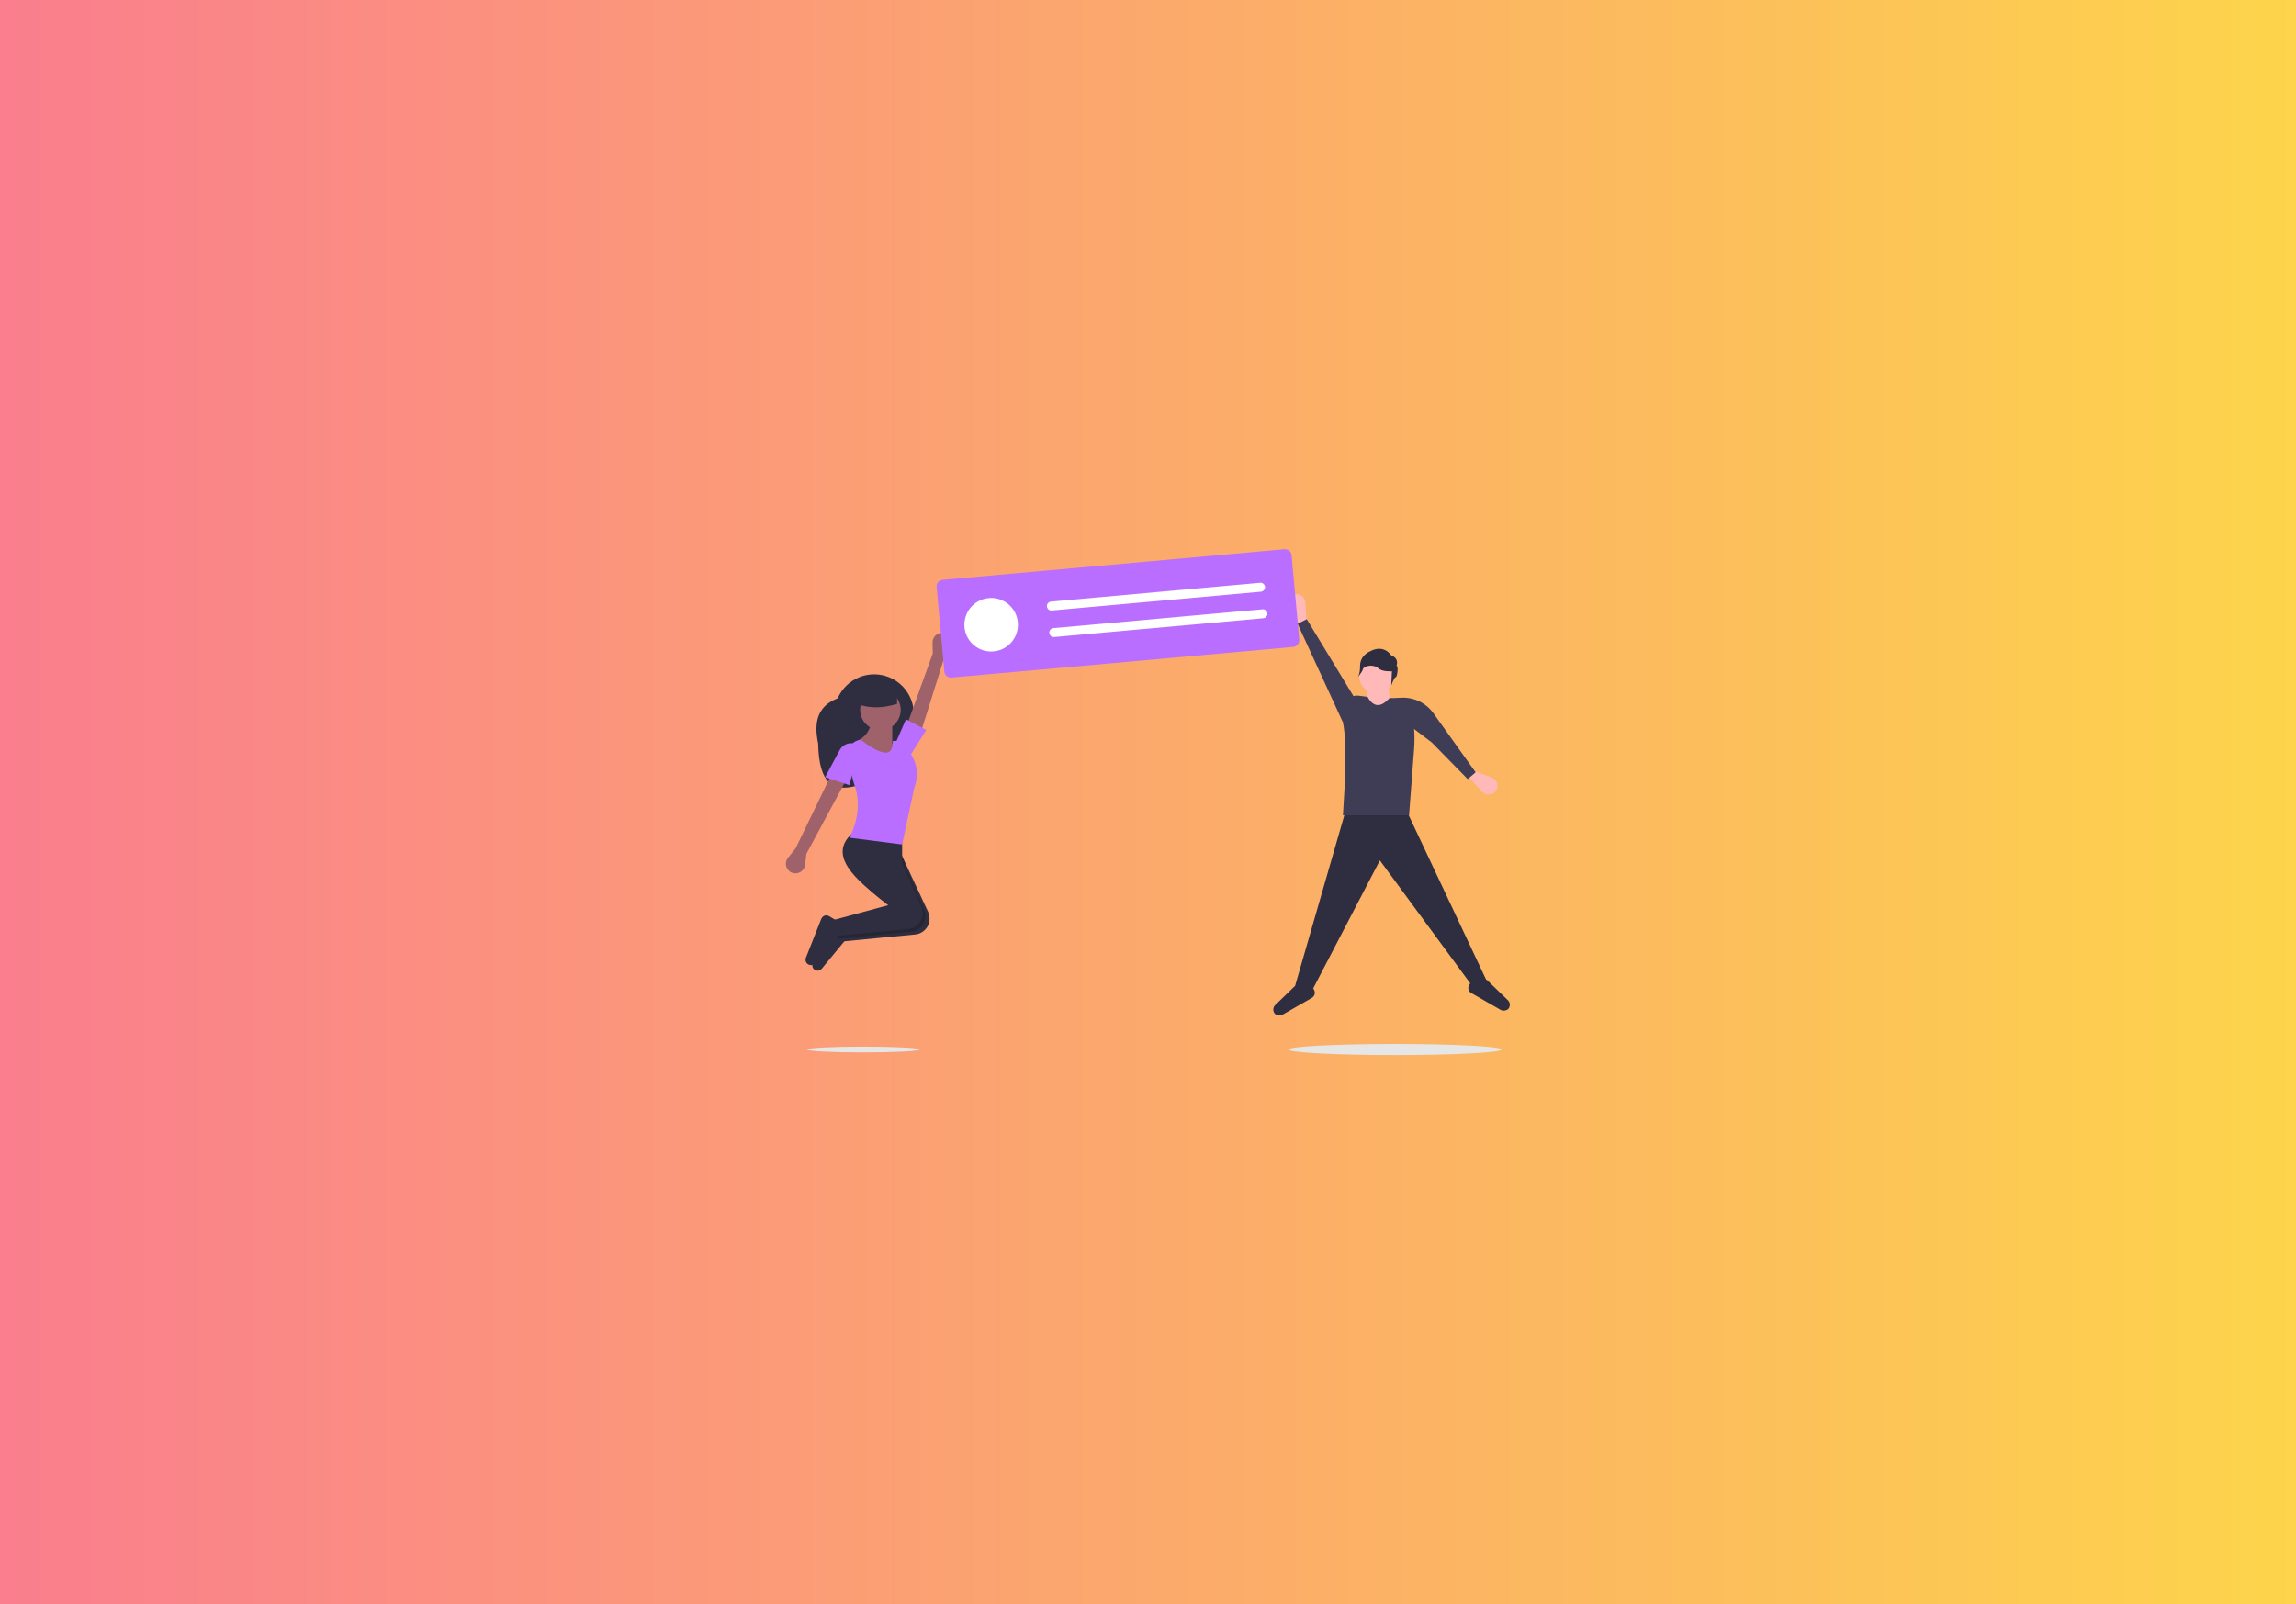 <?xml version="1.0" encoding="utf-8"?>
<!-- Generator: Adobe Illustrator 25.1.0, SVG Export Plug-In . SVG Version: 6.00 Build 0)  -->
<svg version="1.1" id="a31e7729-94ce-4b70-883a-94bdaa3e886c"
	 xmlns="http://www.w3.org/2000/svg" xmlns:xlink="http://www.w3.org/1999/xlink" x="0px" y="0px" viewBox="0 0 951.6 665.1"
	 style="enable-background:new 0 0 951.6 665.1;" xml:space="preserve">
<rect x="0" y="0" width="951.6" height="665.1" fill="#808080" stroke="none"/>
<style type="text/css">
	.st0{fill:url(#SVGID_1_);}
	.st1{fill:#2F2E41;}
	.st2{fill:#9F616A;}
	.st3{opacity:0.2;enable-background:new    ;}
	.st4{fill:#B96EFF;}
	.st5{fill:#FFB9B9;}
	.st6{fill:#3F3D56;}
	.st7{fill:#E6E6E6;}
	.st8{fill:#FFFFFF;}
</style>
<linearGradient id="SVGID_1_" gradientUnits="userSpaceOnUse" x1="-34.126" y1="333.5" x2="986.126" y2="333.5">
	<stop  offset="0" style="stop-color:#FA7B90"/>
	<stop  offset="1" style="stop-color:#FDD748"/>
</linearGradient>
<rect x="-34.1" y="-28.7" class="st0" width="1020.3" height="724.5"/>
<path class="st1" d="M339.1,308.2c0.3,17.7,6.9,19.6,15,17.8c9.3-2.1,16.9-8.7,20.7-17.5l2.6-6c3.6-8.4-0.3-18-8.6-21.6h0
	c-8.4-3.6-18,0.3-21.6,8.6l0,0C338.8,292.7,337.2,299.5,339.1,308.2z"/>
<path class="st2" d="M391.4,272.5l2.5-4.2c1.1-1.9,0.5-4.3-1.4-5.4c-0.3-0.2-0.5-0.3-0.8-0.4l0,0c-2.1-0.6-4.3,0.5-5,2.6
	c-0.1,0.4-0.2,0.9-0.2,1.3l0.1,4.5L375,303.1l6.4,1.3L391.4,272.5z"/>
<path class="st2" d="M329.7,351.8l-3.1,3.8c-1.4,1.7-1.1,4.2,0.6,5.6c0.2,0.2,0.5,0.4,0.8,0.5l0,0c2,0.9,4.3,0.1,5.3-1.9
	c0.2-0.4,0.3-0.8,0.4-1.3l0.5-4.5l16.2-30.1l-6.1-2.2L329.7,351.8z"/>
<path class="st1" d="M348.7,383.6l0.5,5.4l0.1,1.3l30.1-2.9c3.6-0.4,6.3-3.7,5.8-7.3c-0.1-0.7-0.3-1.3-0.5-2l-9.7-20.8l-3.3-7.2
	l-14.5-3.3c-12,9.2-1.2,19.3,12.3,29.5c0.5,0.4,1.1,0.8,1.6,1.2L348.7,383.6z"/>
<path class="st1" d="M338.6,402.4L338.6,402.4c0.7,0.1,1.5-0.2,2-0.8l9.8-11.9l-0.6-5.6l-3.4-2c-1-0.6-2.4-0.3-3,0.8
	c-0.1,0.1-0.1,0.2-0.2,0.3l-6.4,16.2c-0.4,1.1,0.1,2.4,1.2,2.8C338.2,402.3,338.4,402.3,338.6,402.4z"/>
<path class="st3" d="M347,382.5l0.6,6.7l1.6-0.2l28.5-2.7c3.6-0.4,6.3-3.7,5.8-7.3c-0.1-0.7-0.3-1.3-0.5-2l-8-18v-1.7l-3.3-7.2
	l-14.5-3.3c-12,9.2-1.2,19.3,12.3,29.5l-0.1,0.1L347,382.5z"/>
<path class="st1" d="M335.8,400.1L335.8,400.1c0.7,0.1,1.5-0.2,2-0.8l9.8-11.9l-0.6-5.6l-3.4-2c-1-0.6-2.4-0.3-3,0.8
	c-0.1,0.1-0.1,0.2-0.2,0.3l-6.4,16.2c-0.4,1.1,0.1,2.4,1.2,2.8C335.5,400.1,335.6,400.1,335.8,400.1z"/>
<path class="st1" d="M345.9,381.3l0.6,6.7l30.1-2.9c3.6-0.4,6.3-3.7,5.8-7.3c-0.1-0.7-0.3-1.3-0.5-2l-8-18v-10l-19.5-3.3
	c-12.4,9.5-0.3,20.1,14,30.7L345.9,381.3z"/>
<circle class="st2" cx="364.9" cy="294.3" r="8.4"/>
<path class="st2" d="M353.7,308.2l11.7,7.8l10-2.2l-5.6-5.6v-8.4l-8.9-0.6C360.8,302.6,358.9,305.7,353.7,308.2z"/>
<path class="st4" d="M352.1,347.3l21.8,2.8l5-23.4c2.3-6.2,1-11.7-3.3-16.6c-0.3-1.7-1.8-2.9-3.5-3l-2.1,0.1
	c0.2,7.4-5.2,5.6-13.4-0.6l-1,0.3c-2.6,0.8-4.3,3.4-3.9,6.1l0.9,6.1c0.4,2.4,1,4.8,1.8,7.1C356.5,332.8,355.7,339.9,352.1,347.3z"/>
<path class="st4" d="M342,322.2l10,3.3l4.5-16.2l-1.5-0.7c-2.6-1.2-5.7-0.1-7,2.4L342,322.2z"/>
<polygon class="st4" points="371.6,307.1 377.2,313.3 383.9,302.6 375.5,298.2 "/>
<path class="st1" d="M355.1,291.8c5.3,2,10.9,1.8,16.7,0v-6.7h-16.7V291.8z"/>
<polygon class="st1" points="616.2,406.7 610.4,409.1 571.9,356.7 544.1,410.1 536.8,408.6 558,335.1 582.5,335.1 "/>
<path class="st1" d="M623.9,418.9L623.9,418.9c-0.6,0.2-1.3,0.1-1.9-0.2l-12.2-7c-1.2-0.7-1.6-2.2-0.9-3.4c0.1-0.2,0.2-0.4,0.4-0.5
	l1.1-1.1l5.8-0.5l8.8,8.5c1,1,1,2.6,0.1,3.6C624.8,418.6,624.4,418.8,623.9,418.9z"/>
<path class="st1" d="M529.6,420.9L529.6,420.9c0.6,0.2,1.3,0.1,1.9-0.2l12.2-7c1.2-0.7,1.6-2.2,0.9-3.4c-0.1-0.2-0.2-0.4-0.4-0.5
	l-1.1-1.1l-5.8-0.5l-8.8,8.5c-1,1-1,2.6-0.1,3.6C528.7,420.5,529.1,420.8,529.6,420.9z"/>
<path class="st5" d="M541.6,258.6l-2.4,1.4l-5-8.1c-1.1-1.7-0.5-4,1.2-5c0.4-0.2,0.7-0.4,1.2-0.5l0,0c2-0.4,3.9,0.8,4.3,2.8
	c0,0.2,0.1,0.3,0.1,0.5L541.6,258.6z"/>
<path class="st5" d="M608.3,321.6l1-2.6l8.9,3.3c1.9,0.7,2.9,2.8,2.2,4.7c-0.1,0.4-0.4,0.8-0.6,1.1l0,0c-1.3,1.5-3.6,1.7-5.1,0.5
	c-0.1-0.1-0.2-0.2-0.4-0.3L608.3,321.6z"/>
<circle class="st5" cx="570.5" cy="280.2" r="7.2"/>
<polygon class="st5" points="576.8,295.6 566.7,295.6 566.7,284.6 575.3,283.6 "/>
<path class="st6" d="M584,338h-27.4c1-15.3,1.7-30.1,0-38.5l1.6-7.7c0.5-2.2,2.5-3.7,4.8-3.4l3.8,0.5c2.5,4.5,5.6,4.4,9.1,0.5h4.5
	c2.5,0,4.5,2,4.5,4.5c0,0,0,0.1,0,0.1l0,0c1.2,5.4,1.6,10.9,1.2,16.4L584,338z"/>
<polygon class="st6" points="537.8,258.6 541.6,256.7 562.3,290.8 556.6,299.5 "/>
<path class="st6" d="M608.3,323l3.3-2.8l-17.5-24.5c-3.5-4.9-9.5-7.3-15.4-6.2l-0.6,0.1l6.6,11.6l8.7,6.6L608.3,323z"/>
<path class="st1" d="M578.8,276c0,0,1.3-3-2.2-4.3c0,0-3-4.9-8.9-1.6c0,0-4,1.6-4,5.9s-1.3,5.1-1.3,5.1s2-2.1,2.5-3.7
	c0.5-1.6,4.7-2,6.3-0.4c1.6,1.6,5.7,1.3,5.7,1.3l-0.3,5.9c0,0,1.3-3.5,1.9-3.5S579.7,276,578.8,276z"/>
<ellipse class="st7" cx="578.2" cy="435.1" rx="44.1" ry="2.3"/>
<ellipse class="st7" cx="357.8" cy="435.1" rx="23.3" ry="1.2"/>
<path class="st4" d="M536.1,268.2l-141.8,12.7c-1.5,0.1-2.7-0.9-2.9-2.4l-3.2-35.2c-0.1-1.5,0.9-2.7,2.4-2.9l141.8-12.7
	c1.5-0.1,2.7,0.9,2.9,2.4l3.2,35.2C538.6,266.8,537.5,268,536.1,268.2z"/>
<circle class="st8" cx="410.8" cy="259" r="11.1"/>
<path class="st8" d="M435.6,249.4c-1,0.1-1.8,1-1.7,2c0.1,1,1,1.8,2,1.7l86.7-7.8c1-0.1,1.8-1,1.7-2c-0.1-1-1-1.8-2-1.7c0,0,0,0,0,0
	L435.6,249.4z"/>
<path class="st8" d="M436.6,260.4c-1,0.1-1.8,1-1.7,2c0.1,1,1,1.8,2,1.7c0,0,0,0,0,0l86.7-7.8c1-0.1,1.8-1,1.7-2c-0.1-1-1-1.8-2-1.7
	c0,0,0,0,0,0L436.6,260.4z"/>
</svg>
